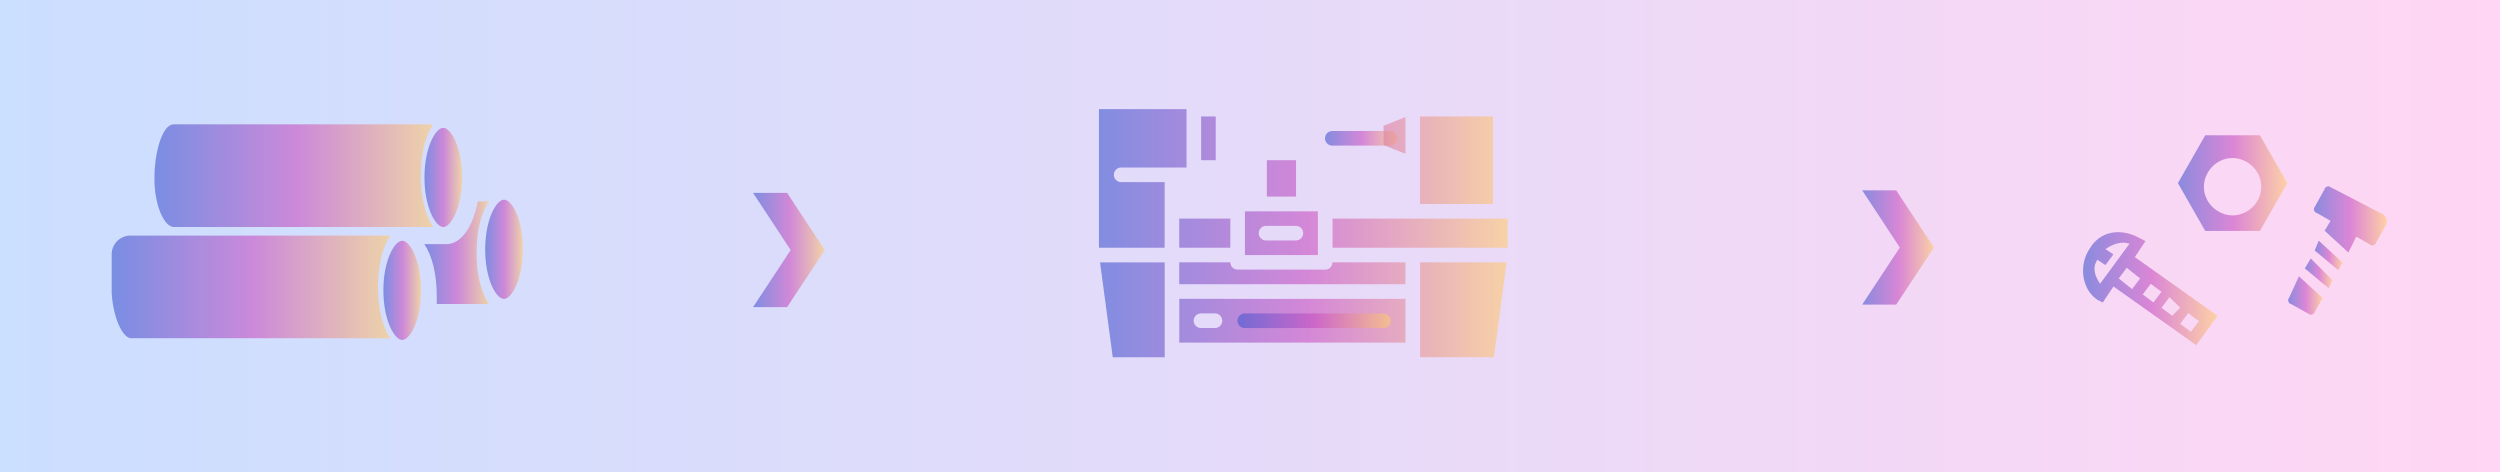 <svg id="Layer_1" data-name="Layer 1" xmlns="http://www.w3.org/2000/svg" xmlns:xlink="http://www.w3.org/1999/xlink" viewBox="0 0 1920 362.56"><defs><style>.cls-1{opacity:0.6;fill:url(#linear-gradient);}.cls-2{fill:url(#linear-gradient-2);}.cls-3{fill:url(#linear-gradient-3);}.cls-4{fill:url(#linear-gradient-4);}.cls-5{fill:url(#linear-gradient-5);}.cls-6{fill:url(#linear-gradient-6);}.cls-7{fill:url(#linear-gradient-7);}.cls-8{fill:url(#linear-gradient-8);}.cls-9{fill:url(#linear-gradient-9);}.cls-10{fill:url(#linear-gradient-10);}.cls-11{fill:url(#linear-gradient-11);}.cls-12{fill:url(#linear-gradient-12);}.cls-13,.cls-14,.cls-15,.cls-16{fill-rule:evenodd;}.cls-13{fill:url(#linear-gradient-13);}.cls-14{fill:url(#linear-gradient-14);}.cls-15{fill:url(#linear-gradient-15);}.cls-16{fill:url(#linear-gradient-16);}.cls-17{fill:url(#linear-gradient-17);}.cls-18{fill:url(#linear-gradient-18);}</style><linearGradient id="linear-gradient" y1="181.28" x2="1920" y2="181.28" gradientUnits="userSpaceOnUse"><stop offset="0" stop-color="#a9c9ff"/><stop offset="1" stop-color="#ffbbec"/></linearGradient><linearGradient id="linear-gradient-2" x1="84.77" y1="626.06" x2="298.86" y2="626.06" gradientUnits="userSpaceOnUse"><stop offset="0" stop-color="#4158d0" stop-opacity="0.6"/><stop offset="0.51" stop-color="#c850c0" stop-opacity="0.6"/><stop offset="1" stop-color="#ffcc70" stop-opacity="0.6"/></linearGradient><linearGradient id="linear-gradient-3" x1="293.45" y1="628.72" x2="322.36" y2="628.72" xlink:href="#linear-gradient-2"/><linearGradient id="linear-gradient-4" x1="117.62" y1="540.65" x2="331.71" y2="540.65" xlink:href="#linear-gradient-2"/><linearGradient id="linear-gradient-5" x1="324.99" y1="542" x2="353.9" y2="542" xlink:href="#linear-gradient-2"/><linearGradient id="linear-gradient-6" x1="324.84" y1="599.78" x2="374.52" y2="599.78" xlink:href="#linear-gradient-2"/><linearGradient id="linear-gradient-7" x1="371.64" y1="597.18" x2="400.54" y2="597.18" xlink:href="#linear-gradient-2"/><linearGradient id="linear-gradient-8" x1="1016.39" y1="511.95" x2="1072.43" y2="511.95" xlink:href="#linear-gradient-2"/><linearGradient id="linear-gradient-9" x1="843.02" y1="584.81" x2="1156.85" y2="584.81" xlink:href="#linear-gradient-2"/><linearGradient id="linear-gradient-10" x1="949.14" y1="652.06" x2="1066.83" y2="652.06" xlink:href="#linear-gradient-2"/><linearGradient id="linear-gradient-11" x1="1598.77" y1="627.41" x2="1702.1" y2="627.41" xlink:href="#linear-gradient-2"/><linearGradient id="linear-gradient-12" x1="1671.64" y1="546.35" x2="1755.64" y2="546.35" xlink:href="#linear-gradient-2"/><linearGradient id="linear-gradient-13" x1="1776.08" y1="574.24" x2="1832.09" y2="574.24" xlink:href="#linear-gradient-2"/><linearGradient id="linear-gradient-14" x1="1777.71" y1="196.21" x2="1799" y2="196.21" xlink:href="#linear-gradient-2"/><linearGradient id="linear-gradient-15" x1="1770.1" y1="209.9" x2="1791.4" y2="209.9" xlink:href="#linear-gradient-2"/><linearGradient id="linear-gradient-16" x1="1756.31" y1="632.66" x2="1782.79" y2="632.66" xlink:href="#linear-gradient-2"/><linearGradient id="linear-gradient-17" x1="578.36" y1="192" x2="633.5" y2="192" xlink:href="#linear-gradient-2"/><linearGradient id="linear-gradient-18" x1="1430.18" y1="190.05" x2="1485.32" y2="190.05" xlink:href="#linear-gradient-2"/></defs><title>workflow_horizontal</title><rect class="cls-1" width="1920" height="362.56"/><path class="cls-2" d="M84.77,601.1v29.72c1.36,20.39,8.83,34.66,15,34.66H298.86c-6.12-8.83-9.52-23.11-9.52-39.42s3.4-30.58,9.52-39.42H99.22A14.45,14.45,0,0,0,84.77,601.1Z" transform="translate(1 -405.72)"/><path class="cls-3" d="M307.91,590.61c-5.92,0-14.46,15.11-14.46,38.11s8.54,38.1,14.46,38.1,14.45-15.11,14.45-38.1S313.82,590.61,307.91,590.61Z" transform="translate(1 -405.72)"/><path class="cls-4" d="M132.57,580.07H331.71c-6.12-8.83-9.52-23.11-9.52-39.42s3.4-30.58,9.52-39.42H132.57c-10.2,0-14.95,25.83-14.95,39.42v4.76C118.3,565.8,125.77,580.07,132.57,580.07Z" transform="translate(1 -405.72)"/><path class="cls-5" d="M339.44,580.1c5.92,0,14.46-15.11,14.46-38.1s-8.54-38.11-14.46-38.11S325,519,325,542,333.53,580.1,339.44,580.1Z" transform="translate(1 -405.72)"/><path class="cls-6" d="M365.91,560.36c-3.43,19.17-12.32,32.17-23.27,32.85h-17.8c6.16,8.9,9.58,23.27,9.58,39.7v6.29h40.1c-6.11-8.83-9.51-23.11-9.51-39.42s3.4-30.58,9.51-39.42Z" transform="translate(1 -405.72)"/><path class="cls-7" d="M386.09,559.08c-5.91,0-14.45,15.11-14.45,38.1,0,23.65,8.54,38.11,14.45,38.11s14.45-15.11,14.45-38.11C400.54,573.53,392,559.08,386.09,559.08Z" transform="translate(1 -405.72)"/><path class="cls-8" d="M1066.83,517.56H1022a5.61,5.61,0,0,1,0-11.21h44.84a5.61,5.61,0,0,1,0,11.21Z" transform="translate(1 -405.72)"/><path class="cls-9" d="M1061.58,502.34v14.79l16.81,6.73V495.61Zm28-7.2v67.25h56V495.14Zm-67.25,112.08a5.61,5.61,0,0,1-5.6,5.61H949.5a5.61,5.61,0,0,1-5.61-5.61H904.66V624h173.73V607.22ZM955.1,568v33.63h56V568ZM994,590.41H971.56a5.61,5.61,0,1,1,0-11.21H994a5.61,5.61,0,1,1,0,11.21Zm28.38-16.81V596h134.5V573.6Zm-67.25,28h56V568h-56Zm16.46-22.42H994a5.61,5.61,0,1,1,0,11.21H971.56a5.61,5.61,0,1,1,0-11.21Zm50.79,28a5.61,5.61,0,0,1-5.6,5.61H949.5a5.61,5.61,0,0,1-5.61-5.61H904.66V624h173.73V607.22Zm-50.44-78.45v28h22.42v-28ZM955.1,568v33.63h56V568ZM994,590.41H971.56a5.61,5.61,0,1,1,0-11.21H994a5.61,5.61,0,1,1,0,11.21ZM904.66,573.6V596h39.23V573.6Zm16.82-78.46v33.63h11.21V495.14Zm-61.65,39.23h50.44V489.54H843V596h50.44V545.58H859.83a5.61,5.61,0,0,1,0-11.21Zm-16,72.85,9.76,72.86h39.9V607.22Zm60.86,28v33.63h173.73V635.24Zm27.67,22.42H921.12a5.61,5.61,0,0,1,0-11.21h11.21a5.61,5.61,0,0,1,0,11.21Zm157.27-50.44v72.86h56.71l9.75-72.86Zm-72.85,5.61H949.5a5.61,5.61,0,0,1-5.61-5.61H904.66V624h173.73V607.22h-56A5.61,5.61,0,0,1,1016.75,612.83Z" transform="translate(1 -405.72)"/><path class="cls-10" d="M1061.22,646.45H954.74a5.61,5.61,0,0,0,0,11.21h106.48a5.61,5.61,0,1,0,0-11.21Z" transform="translate(1 -405.72)"/><path class="cls-11" d="M1603.69,597c-8.2,12.3-6.15,30.75,6.15,39l4.1,2,8.2-12.3,63.56,45.11,16.4-22.56-63.56-45.1,8.2-12.3-4.1-2.05C1628.29,580.61,1611.89,582.66,1603.69,597Zm84.06,55.36-6.15,8.2-8.2-6.15,6.15-8.21Zm-14.35-10.26-6.16,6.15-8.2-6.15,6.15-8.2ZM1659,629.81l-6.15,8.2-8.2-6.15,6.15-8.2Zm-16.4-10.25-6.15,8.2-10.25-8.2,6.15-8.2Zm-30.75,4.1c-4.1-6.15-6.15-12.3-2.05-18.45l6.15,4.1,6.15-8.2L1616,597c6.15-4.1,12.3-6.15,18.45-4.1Z" transform="translate(1 -405.72)"/><path class="cls-12" d="M1734.64,509.6h-42l-21,36.75,21,36.75h42l21-36.75Zm-21,61.54c-11,0-22.05-9.19-22.05-22,0-11,9.19-22.05,22.05-22.05,11,0,22,9.19,22,22.05S1724.66,571.14,1713.64,571.14Z" transform="translate(1 -405.72)"/><path class="cls-13" d="M1829.94,570.75l-41.06-21.29c-1.53-1.52-4.57,0-4.57,1.52l-7.6,13.69c-1.52,1.52,0,4.56,1.52,4.56l10.65,6.09-4.57,7.6,18.25,16.73,6.09-12.17,10.64,6.09c1.52,1.52,4.57,0,4.57-1.52l7.6-13.69c1.52-3,0-6.09-1.52-7.61" transform="translate(1 -405.72)"/><polygon class="cls-14" points="1777.71 192.41 1795.96 207.62 1799 201.53 1780.75 184.8 1777.71 192.41"/><polygon class="cls-15" points="1770.1 206.1 1788.36 221.3 1791.4 215.22 1774.67 198.49 1770.1 206.1"/><path class="cls-16" d="M1756.94,634.63c-1.52,1.52,0,4.56,1.52,4.56l13.69,7.61c1.52,1.52,4.56,0,4.56-1.52l6.08-10.65-18.25-16.73Z" transform="translate(1 -405.72)"/><polyline class="cls-17" points="607.27 192 578.36 235.86 604.5 235.86 633.5 192 633.5 192.1 604.5 148.14 578.36 148.14 607.27 192.1"/><polyline class="cls-18" points="1459.08 190.05 1430.18 233.91 1456.31 233.91 1485.32 190.05 1485.32 190.15 1456.31 146.19 1430.18 146.19 1459.08 190.15"/></svg>